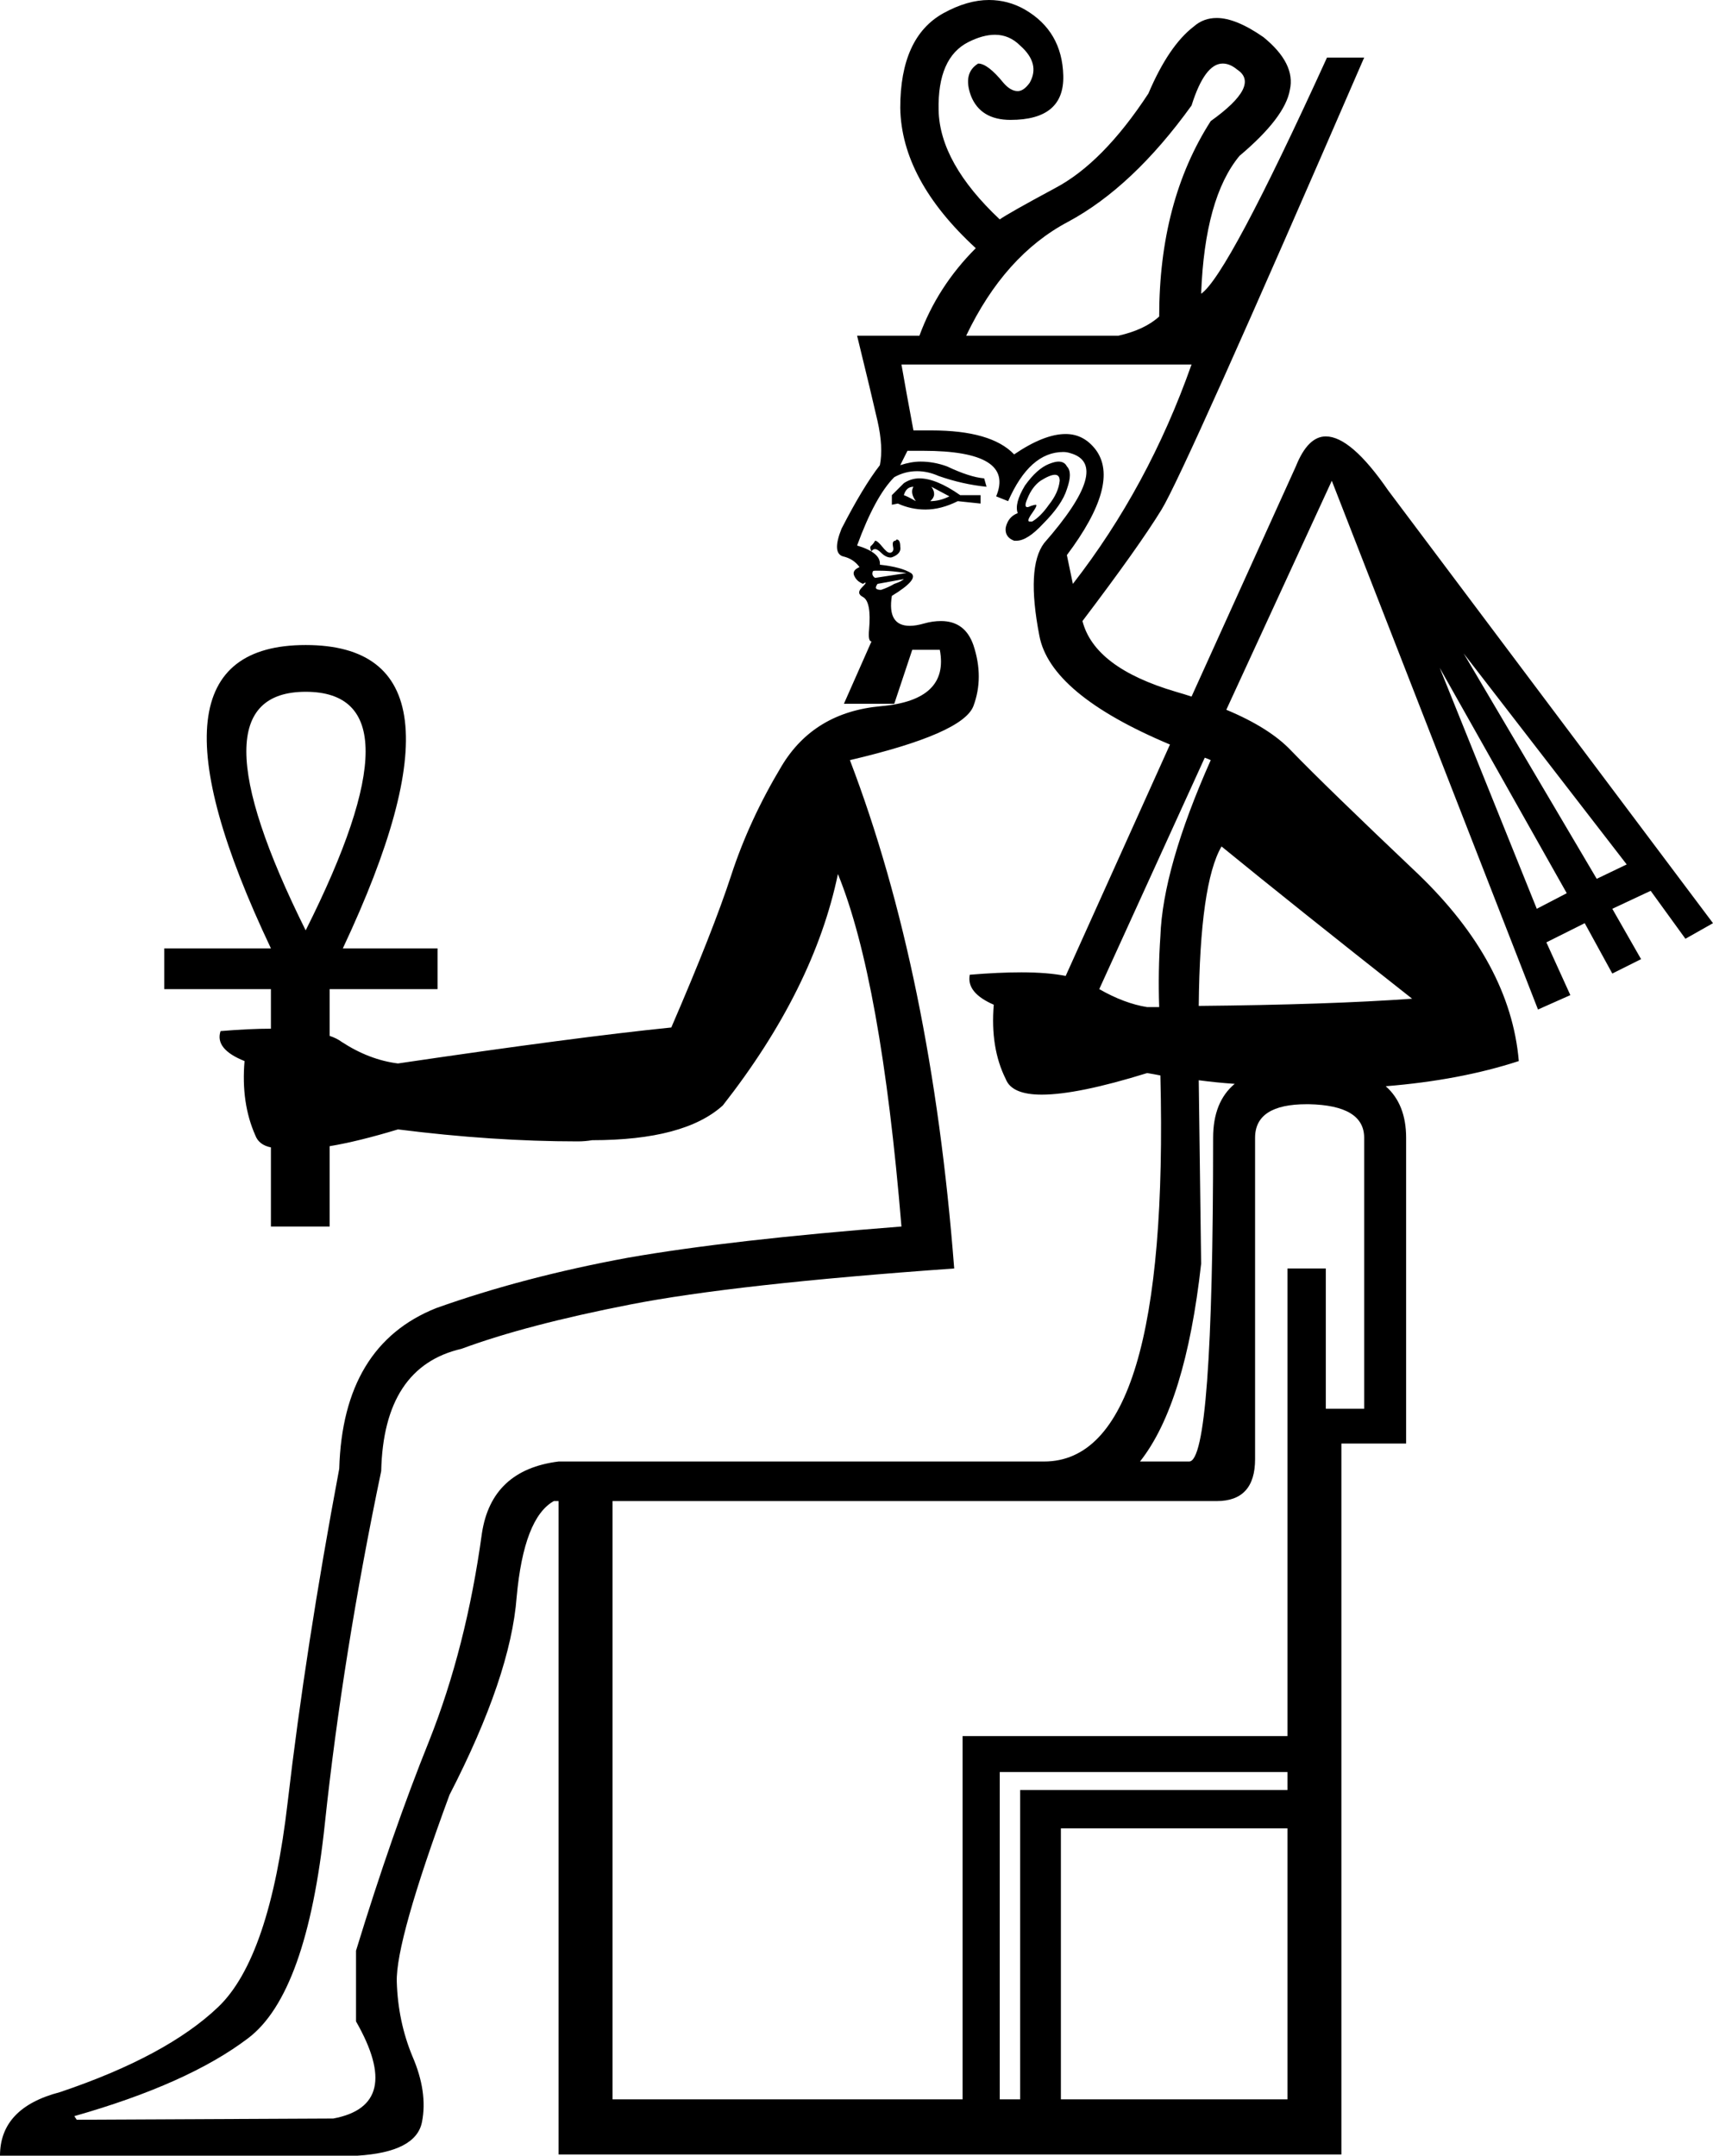 <?xml version='1.0' encoding ='UTF-8' standalone='no'?>
<svg width='14.29' height='17.98' xmlns='http://www.w3.org/2000/svg' xmlns:xlink='http://www.w3.org/1999/xlink'  version='1.1' >
<path style='fill:black; stroke:none' d=' M 10.2 0.53  Q 10.26 0.53 10.32 0.58  Q 10.52 0.71 10.1 1.01  Q 9.67 1.68 9.67 2.64  Q 9.55 2.75 9.33 2.8  L 8.06 2.8  Q 8.38 2.13 8.91 1.85  Q 9.45 1.56 9.94 0.88  Q 10.05 0.53 10.2 0.53  Z  M 7.62 4.06  Q 7.59 4.11 7.64 4.18  Q 7.57 4.14 7.54 4.13  Q 7.56 4.06 7.62 4.06  Z  M 7.77 4.06  L 7.92 4.14  Q 7.84 4.18 7.76 4.18  Q 7.82 4.13 7.77 4.06  Z  M 7.67 3.99  Q 7.6 3.99 7.54 4.03  L 7.44 4.13  L 7.44 4.21  L 7.49 4.2  Q 7.6 4.25 7.72 4.25  Q 7.85 4.25 7.99 4.18  L 8.18 4.2  L 8.18 4.13  L 8.01 4.13  Q 7.81 3.99 7.67 3.99  Z  M 8.8 3.96  Q 8.84 3.96 8.84 4.01  Q 8.83 4.11 8.75 4.21  Q 8.68 4.31 8.61 4.35  Q 8.59 4.35 8.59 4.35  Q 8.56 4.35 8.61 4.28  Q 8.66 4.21 8.64 4.21  Q 8.63 4.21 8.6 4.22  Q 8.58 4.23 8.57 4.23  Q 8.54 4.23 8.57 4.16  Q 8.61 4.06 8.68 4.01  Q 8.76 3.96 8.8 3.96  Z  M 8.83 3.85  Q 8.8 3.85 8.75 3.87  Q 8.65 3.91 8.55 4.05  Q 8.46 4.2 8.49 4.28  Q 8.41 4.31 8.39 4.4  Q 8.38 4.48 8.46 4.51  Q 8.47 4.51 8.48 4.51  Q 8.57 4.51 8.7 4.37  Q 8.86 4.21 8.9 4.08  Q 8.95 3.94 8.9 3.89  Q 8.88 3.85 8.83 3.85  Z  M 7.48 4.5  Q 7.48 4.5 7.47 4.51  Q 7.44 4.51 7.45 4.56  Q 7.46 4.6 7.43 4.61  Q 7.43 4.61 7.42 4.61  Q 7.4 4.61 7.36 4.56  Q 7.32 4.51 7.3 4.51  Q 7.29 4.53 7.27 4.55  Q 7.25 4.56 7.27 4.6  Q 7.28 4.58 7.3 4.58  Q 7.32 4.58 7.35 4.61  Q 7.39 4.65 7.43 4.65  Q 7.44 4.65 7.46 4.64  Q 7.52 4.61 7.51 4.56  Q 7.51 4.5 7.48 4.5  Z  M 7.3 4.76  Q 7.32 4.76 7.34 4.76  Q 7.41 4.76 7.49 4.77  Q 7.57 4.78 7.56 4.78  L 7.3 4.82  Q 7.27 4.8 7.28 4.77  Q 7.28 4.76 7.3 4.76  Z  M 9.94 3.04  Q 9.58 4.06 8.95 4.87  L 8.9 4.63  Q 9.35 4.03 9.14 3.75  Q 9.04 3.62 8.89 3.62  Q 8.71 3.62 8.46 3.79  Q 8.27 3.59 7.77 3.59  Q 7.7 3.59 7.62 3.59  Q 7.56 3.27 7.52 3.04  Z  M 7.54 4.83  Q 7.52 4.85 7.46 4.87  Q 7.41 4.9 7.35 4.92  Q 7.32 4.92 7.31 4.91  Q 7.3 4.9 7.32 4.87  L 7.54 4.83  Z  M 9.94 5.81  L 9.94 5.81  Q 9.94 5.81 9.94 5.81  L 9.94 5.81  L 9.94 5.81  Z  M 12.21 5.45  L 13.57 7.21  L 13.32 7.33  L 12.21 5.45  Z  M 12.01 5.57  L 13.07 7.45  L 12.82 7.58  L 12.01 5.57  Z  M 2.55 5.77  Q 3.55 5.77 2.55 7.76  Q 1.56 5.77 2.55 5.77  Z  M 8.89 8.14  Q 8.89 8.14 8.89 8.14  L 8.89 8.14  L 8.89 8.14  Z  M 10.19 7.06  Q 10.79 7.55 11.78 8.33  Q 11.08 8.38 10 8.39  L 10 8.39  Q 10.01 7.37 10.19 7.06  Z  M 10.05 6.32  Q 10.08 6.33 10.1 6.34  Q 9.7 7.24 9.68 7.81  Q 9.66 8.1 9.67 8.4  L 9.67 8.4  Q 9.62 8.4 9.57 8.4  Q 9.38 8.37 9.17 8.25  L 9.17 8.25  L 10.05 6.32  Z  M 10 9.01  Q 10.15 9.03 10.3 9.04  L 10.3 9.04  Q 10.12 9.19 10.12 9.49  Q 10.12 12.19 9.92 12.19  L 9.51 12.19  Q 9.89 11.71 10.02 10.54  Q 10.01 9.78 10 9.01  Z  M 10.9 9.21  Q 10.91 9.21 10.92 9.21  Q 11.38 9.22 11.38 9.49  L 11.38 11.75  L 11.06 11.75  L 11.06 10.58  L 10.74 10.58  L 10.74 14.48  L 8.03 14.48  L 8.03 17.51  L 5.11 17.51  L 5.11 12.52  L 10.15 12.52  Q 10.47 12.52 10.47 12.17  L 10.47 9.49  Q 10.47 9.21 10.9 9.21  Z  M 10.74 14.78  L 10.74 14.93  L 8.51 14.93  L 8.51 17.51  L 8.34 17.51  L 8.34 14.78  Z  M 10.74 15.25  L 10.74 17.51  L 8.85 17.51  L 8.85 15.25  Z  M 7.7 3.76  Q 8.47 3.76 8.31 4.14  L 8.41 4.18  Q 8.59 3.77 8.87 3.77  Q 8.9 3.77 8.93 3.78  Q 9.28 3.88 8.71 4.53  Q 8.56 4.73 8.67 5.3  Q 8.76 5.79 9.76 6.21  L 9.76 6.21  L 8.89 8.14  L 8.89 8.14  Q 8.74 8.11 8.52 8.11  Q 8.33 8.11 8.09 8.13  Q 8.06 8.28 8.29 8.38  Q 8.26 8.74 8.39 9  Q 8.44 9.13 8.69 9.13  Q 8.99 9.13 9.57 8.95  Q 9.63 8.96 9.68 8.97  L 9.68 8.97  Q 9.76 12.19 8.71 12.19  L 4.66 12.19  L 4.66 12.19  L 4.66 12.19  Q 4.1 12.26 4.02 12.79  Q 3.89 13.74 3.58 14.52  Q 3.27 15.29 2.97 16.27  L 2.97 16.86  Q 3.37 17.56 2.78 17.67  L 0.64 17.68  L 0.62 17.65  Q 1.57 17.38 2.07 17  Q 2.56 16.63 2.71 15.21  Q 2.86 13.8 3.18 12.27  Q 3.2 11.4 3.85 11.25  Q 4.39 11.05 5.26 10.88  Q 6.13 10.71 7.96 10.58  Q 7.77 8.12 7.09 6.34  Q 8.03 6.12 8.12 5.89  Q 8.21 5.65 8.12 5.38  Q 8.05 5.18 7.85 5.18  Q 7.78 5.18 7.71 5.2  Q 7.64 5.22 7.59 5.22  Q 7.4 5.22 7.44 4.97  Q 7.67 4.83 7.6 4.78  Q 7.52 4.73 7.34 4.71  Q 7.35 4.61 7.15 4.55  Q 7.3 4.14 7.46 3.98  Q 7.55 3.93 7.65 3.93  Q 7.74 3.93 7.83 3.97  Q 8.03 4.04 8.23 4.06  L 8.21 3.99  Q 8.09 3.98 7.9 3.89  Q 7.79 3.85 7.68 3.85  Q 7.6 3.85 7.51 3.88  L 7.57 3.76  Q 7.64 3.76 7.7 3.76  Z  M 8.25 0  Q 8.07 0 7.87 0.11  Q 7.51 0.31 7.51 0.9  Q 7.52 1.5 8.14 2.07  Q 7.82 2.39 7.67 2.8  L 7.15 2.8  Q 7.27 3.29 7.32 3.51  Q 7.37 3.73 7.34 3.88  Q 7.2 4.06 7.02 4.41  Q 6.94 4.61 7.03 4.64  Q 7.12 4.66 7.17 4.73  Q 7.1 4.76 7.13 4.81  Q 7.15 4.85 7.2 4.87  Q 7.21 4.86 7.22 4.86  Q 7.23 4.86 7.19 4.9  Q 7.14 4.95 7.2 4.98  Q 7.27 5.02 7.25 5.25  Q 7.24 5.35 7.27 5.35  L 7.04 5.87  L 7.46 5.87  L 7.61 5.42  L 7.84 5.42  Q 7.92 5.84 7.35 5.89  Q 6.79 5.94 6.52 6.39  Q 6.25 6.84 6.1 7.3  Q 5.95 7.76 5.6 8.57  Q 4.81 8.65 3.32 8.87  Q 3.08 8.84 2.85 8.69  Q 2.81 8.66 2.75 8.64  L 2.75 8.64  L 2.75 8.25  L 3.65 8.25  L 3.65 7.91  L 2.86 7.91  Q 4.05 5.38 2.55 5.38  Q 1.06 5.38 2.26 7.91  L 1.37 7.91  L 1.37 8.25  L 2.26 8.25  L 2.26 8.58  L 2.26 8.58  Q 2.08 8.58 1.84 8.6  Q 1.79 8.75 2.04 8.85  Q 2.01 9.2 2.13 9.47  Q 2.16 9.55 2.26 9.57  L 2.26 9.57  L 2.26 10.23  L 2.75 10.23  L 2.75 9.56  L 2.75 9.56  Q 2.99 9.52 3.32 9.42  Q 4.11 9.52 4.82 9.52  Q 4.88 9.52 4.94 9.51  Q 5.71 9.51 6.03 9.22  Q 6.79 8.25 6.99 7.29  Q 7.35 8.17 7.52 10.23  Q 6.1 10.34 5.24 10.49  Q 4.37 10.65 3.64 10.91  Q 2.86 11.22 2.83 12.25  Q 2.55 13.74 2.4 15.03  Q 2.25 16.33 1.82 16.74  Q 1.39 17.15 0.5 17.45  Q 0 17.58 0 17.98  L 2.98 17.98  Q 3.47 17.95 3.52 17.7  Q 3.57 17.45 3.44 17.15  Q 3.32 16.86 3.31 16.53  Q 3.3 16.19 3.75 14.97  Q 4.26 13.98 4.31 13.32  Q 4.37 12.66 4.62 12.52  L 4.66 12.52  L 4.66 17.97  L 11.19 17.97  L 11.19 12.04  L 11.73 12.04  L 11.73 9.49  Q 11.73 9.21 11.56 9.06  L 11.56 9.06  Q 12.18 9.01 12.67 8.85  Q 12.6 8.03 11.83 7.29  Q 11.06 6.56 10.77 6.26  Q 10.59 6.07 10.23 5.92  L 10.23 5.92  L 11.11 4.01  L 12.83 8.42  L 13.1 8.3  L 12.9 7.86  L 13.22 7.7  L 13.45 8.12  L 13.69 8  L 13.45 7.58  L 13.77 7.43  L 14.06 7.83  L 14.29 7.7  L 11.58 4.09  Q 11.27 3.64 11.06 3.64  Q 10.91 3.64 10.81 3.89  L 9.94 5.81  L 9.94 5.81  Q 9.88 5.79 9.81 5.77  Q 9.13 5.57 9.03 5.18  Q 9.5 4.56 9.69 4.25  Q 9.88 3.94 11.38 0.48  L 11.07 0.48  Q 10.24 2.3 10.02 2.45  Q 10.05 1.65 10.34 1.3  Q 10.72 0.98 10.76 0.75  Q 10.81 0.53 10.54 0.31  Q 10.31 0.15 10.15 0.15  Q 10.04 0.15 9.96 0.22  Q 9.75 0.38 9.58 0.78  Q 9.2 1.36 8.8 1.57  Q 8.41 1.78 8.34 1.83  Q 7.84 1.36 7.83 0.92  Q 7.82 0.48 8.08 0.35  Q 8.2 0.29 8.3 0.29  Q 8.42 0.29 8.51 0.38  Q 8.68 0.53 8.59 0.69  Q 8.54 0.76 8.49 0.76  Q 8.43 0.76 8.37 0.69  Q 8.24 0.53 8.16 0.53  Q 8.03 0.61 8.1 0.8  Q 8.18 1 8.43 1  Q 8.88 1 8.87 0.63  Q 8.86 0.26 8.55 0.08  Q 8.41 0 8.25 0  Z '/></svg>
